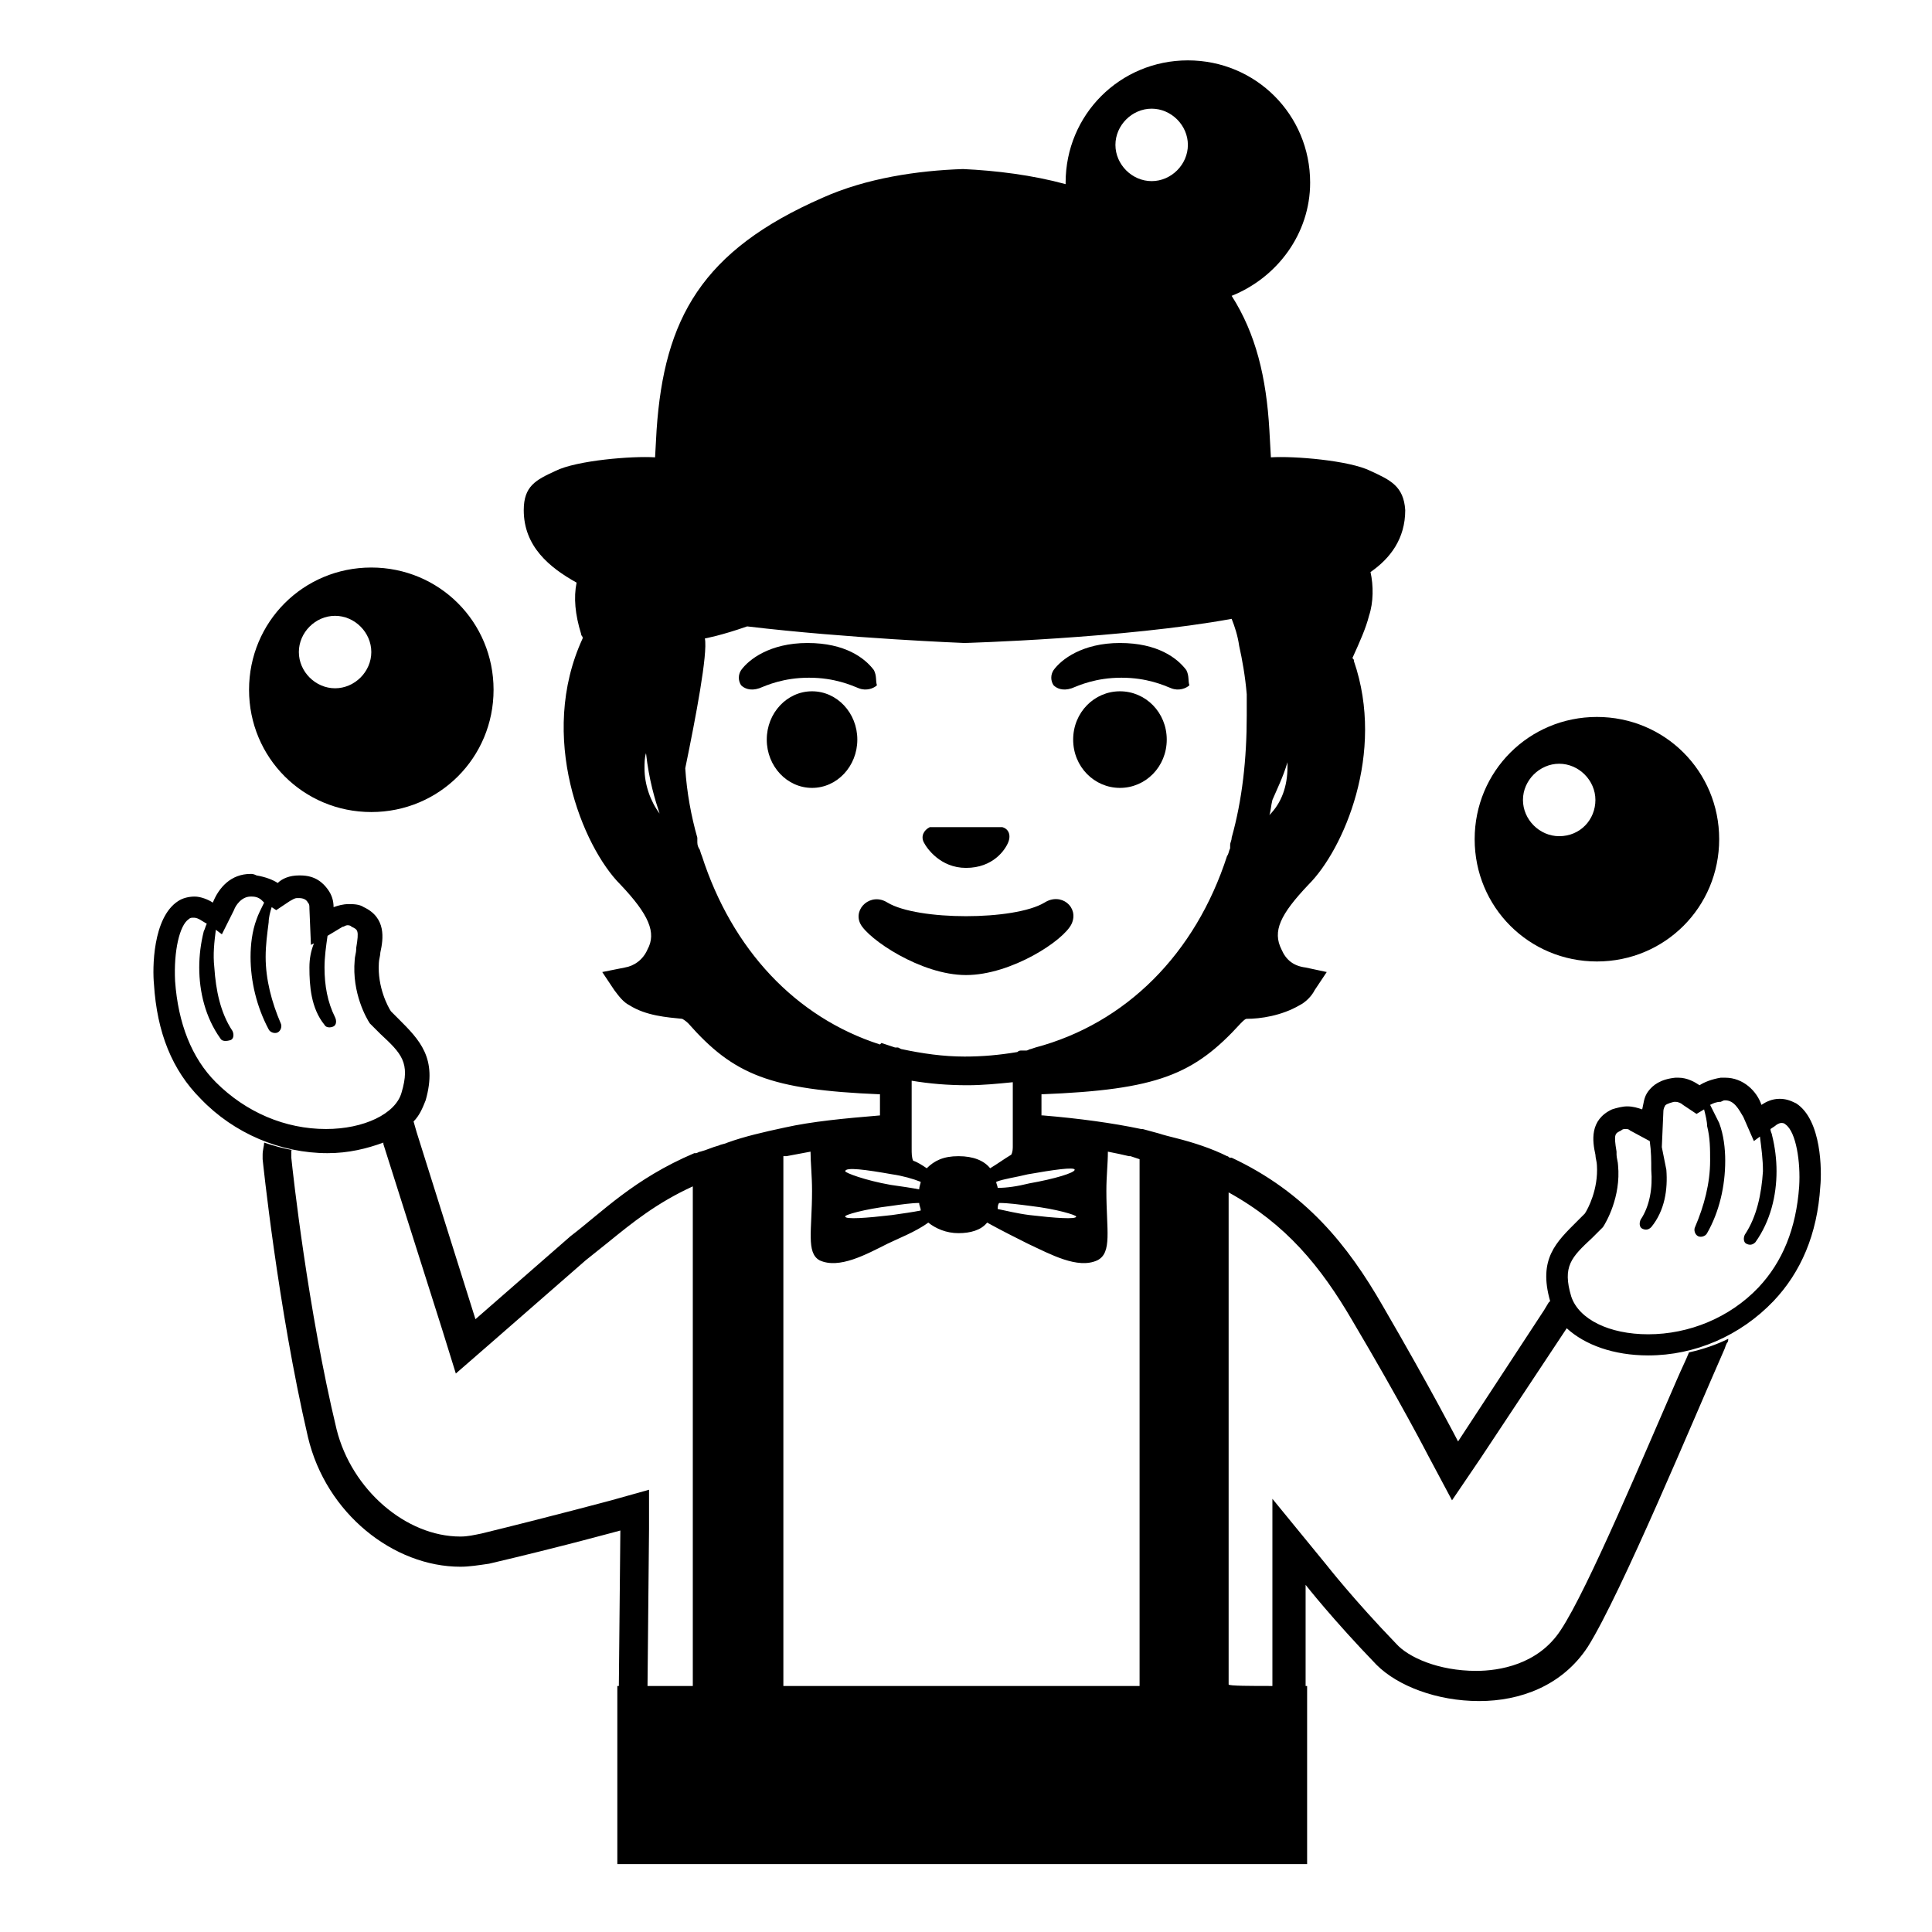 <?xml version="1.0" encoding="utf-8"?>
<!-- Generator: Adobe Illustrator 25.0.0, SVG Export Plug-In . SVG Version: 6.00 Build 0)  -->
<svg version="1.1" id="Layer_1" xmlns="http://www.w3.org/2000/svg" xmlns:xlink="http://www.w3.org/1999/xlink" x="0px" y="0px"
	 viewBox="0 0 128 128" style="enable-background:new 0 0 128 128;" xml:space="preserve">
<g>
	<path d="M119,73.1c-0.4-0.2-0.7-0.3-1.1-0.3c-0.5,0-0.9,0.2-1.2,0.4c-0.3-0.9-1.2-1.8-2.4-1.8H114c-0.6,0.1-1.1,0.3-1.4,0.5
		c-0.3-0.2-0.8-0.5-1.4-0.5H111c-1,0.1-1.5,0.5-1.8,0.9c-0.3,0.4-0.3,0.8-0.4,1.2c-0.3-0.1-0.6-0.2-1-0.2c-0.3,0-0.7,0.1-1,0.2
		c-1.5,0.7-1.3,2.1-1.1,3c0,0.2,0.1,0.5,0.1,0.7c0.1,1.6-0.6,2.9-0.8,3.2c-0.2,0.2-0.3,0.3-0.5,0.5c-1.4,1.4-2.6,2.5-1.8,5.3
		c0,0-0.1,0.1-0.1,0.1l-0.3,0.5l-5.7,8.7c0,0-1.8-3.5-5-9c-2.3-4-5.1-7.5-10-9.8h-0.1c-0.1,0-0.1-0.1-0.2-0.1
		c-1-0.5-2.2-0.9-3.4-1.2c-0.4-0.1-0.8-0.2-1.1-0.3l-1.1-0.3c0,0,0,0-0.1,0c-1.9-0.4-4.1-0.7-6.5-0.9H69v-1.4
		c7.7-0.3,10.1-1.3,13.2-4.7c0.2-0.2,0.3-0.3,0.4-0.3c0.9,0,2.3-0.2,3.5-0.9c0.4-0.2,0.8-0.6,1-1l0.8-1.2l-1.4-0.3
		c-0.8-0.1-1.3-0.5-1.6-1.2c-0.6-1.2-0.1-2.3,1.8-4.3c2.3-2.3,5.1-8.7,3-14.8c0-0.1,0-0.1-0.1-0.2c0.5-1.1,0.9-2,1.1-2.8
		c0.3-0.9,0.3-2,0.1-2.9c1.3-0.9,2.3-2.2,2.3-4.1c-0.1-1.6-1-2-2.3-2.6c-1.4-0.7-5.1-1-6.6-0.9l-0.1-1.8c-0.2-3.5-0.9-6.4-2.5-8.9
		c3-1.2,5.2-4.1,5.2-7.5c0-4.5-3.6-8.1-8.1-8.1s-8.1,3.6-8.1,8.1c0,0,0,0.1,0,0.1c-2.2-0.6-4.6-0.9-6.8-1c-3,0.1-6.4,0.6-9.3,1.9
		c-8,3.5-10.5,8-11,15.4l-0.1,1.8c-1.5-0.1-5.2,0.2-6.6,0.9c-1.3,0.6-2.1,1-2.1,2.6c0,2.4,1.7,3.8,3.5,4.8c-0.2,1-0.1,2.1,0.3,3.4
		c0,0.1,0.1,0.2,0.1,0.2c0,0,0,0,0,0.1c0,0,0,0,0,0c-3,6.5,0,13.8,2.5,16.3c1.9,2,2.4,3.2,1.8,4.3c-0.3,0.7-0.9,1.1-1.5,1.2
		l-1.5,0.3l0.8,1.2c0.3,0.4,0.6,0.8,1,1c1.1,0.7,2.5,0.8,3.5,0.9c0,0,0.2,0.1,0.4,0.3c3,3.4,5.4,4.4,12.7,4.7v1.4
		c-2.4,0.2-4.5,0.4-6.3,0.8c-1.4,0.3-2.7,0.6-3.8,1c-0.2,0.1-0.4,0.1-0.6,0.2c-0.4,0.1-0.8,0.3-1.2,0.4c-0.1,0-0.2,0.1-0.3,0.1H46
		c-4,1.7-6.1,3.9-8.2,5.5l-6.3,5.5L27.6,75l-0.2-0.7c0.4-0.4,0.6-0.9,0.8-1.4c0.8-2.8-0.4-4-1.8-5.4c-0.2-0.2-0.3-0.3-0.5-0.5
		c-0.2-0.3-0.9-1.6-0.8-3.2c0-0.2,0.1-0.5,0.1-0.7c0.2-0.9,0.4-2.3-1.1-3c-0.3-0.2-0.7-0.2-1-0.2c-0.4,0-0.7,0.1-1,0.2
		c0-0.4-0.1-0.8-0.4-1.2c-0.3-0.4-0.8-0.9-1.8-0.9h-0.1c-0.6,0-1.1,0.2-1.4,0.5c-0.3-0.2-0.8-0.4-1.4-0.5c-0.2-0.1-0.3-0.1-0.4-0.1
		c-1.3,0-2.1,0.9-2.5,1.9c-0.3-0.2-0.8-0.4-1.2-0.4c-0.4,0-0.8,0.1-1.1,0.3c-1.7,1.1-1.7,4.5-1.6,5.5c0.2,3.2,1.2,5.7,3.1,7.6
		c2.2,2.3,5.3,3.6,8.4,3.6c1.4,0,2.6-0.3,3.7-0.7l0,0.1l3.9,12.3l0.9,2.9l2.3-2l6.3-5.5c0.5-0.4,1-0.8,1.5-1.2
		c1.6-1.3,3.2-2.6,5.6-3.7v33.1h-3l0.1-10.4v-2.6l-2.5,0.7c0,0-4.1,1.1-8.6,2.2c-0.5,0.1-0.9,0.2-1.4,0.2c-3.6,0-7.2-3.1-8.2-7.1
		c-1.9-7.9-2.9-17-3-18c0,0,0,0,0-0.1v-0.2c0-0.1,0-0.1,0-0.2c0,0,0,0,0.1,0c-0.6-0.1-1.3-0.3-1.9-0.5c0,0.2-0.1,0.5-0.1,0.8v0.3
		c0,0,1,9.8,3,18.4c1.2,5.1,5.7,8.6,10.1,8.6c0.6,0,1.2-0.1,1.9-0.2c4.7-1.1,8.7-2.2,8.7-2.2L41,111.7h-0.1v11.8h45.7v-11.8
		c0,0,0,0-0.1,0V105c0,0,1.8,2.3,4.7,5.3c1.4,1.4,4,2.4,6.8,2.4c2.7,0,5.5-1,7.2-3.6c2.2-3.5,7.1-15.3,9-19.6
		c0.1-0.2,0.1-0.3,0.2-0.5c0.1-0.1,0.1-0.2,0.1-0.3c-0.8,0.4-1.7,0.7-2.6,0.9c-0.2,0.5-0.5,1.1-0.8,1.8c-2.1,4.8-5.9,13.9-7.7,16.6
		c-1.5,2.3-4.1,2.7-5.6,2.7c-2.5,0-4.5-0.9-5.3-1.8c-2.8-2.9-4.6-5.2-4.6-5.2l-3.6-4.4v12.4c-1.4,0-2.9,0-2.9-0.1V79
		c3.8,2.1,6.1,4.9,8.2,8.5c3.2,5.4,5,8.9,5,8.9l1.6,3l1.9-2.8l5.7-8.6c1.2,1.1,3.1,1.8,5.4,1.8c3.1,0,6.1-1.3,8.3-3.6
		c1.8-1.9,2.9-4.4,3.1-7.6C120.7,77.6,120.7,74.2,119,73.1z M21.6,74.8c-2.7,0-5.3-1.1-7.3-3.1c-1.6-1.6-2.5-3.9-2.7-6.7
		c-0.1-2,0.3-3.7,0.9-4.1c0.1-0.1,0.2-0.1,0.3-0.1c0.1,0,0.2,0,0.4,0.1l0.5,0.3c-0.1,0.2-0.1,0.3-0.2,0.5c-0.2,0.8-0.3,1.6-0.3,2.4
		c0,1.6,0.4,3.3,1.4,4.7c0.1,0.2,0.4,0.2,0.7,0.1c0.2-0.1,0.2-0.4,0.1-0.6c-0.8-1.2-1.1-2.7-1.2-4.2c-0.1-0.9,0-1.7,0.1-2.5l0.4,0.3
		l0.8-1.6c0.1-0.3,0.5-0.9,1.1-0.9h0.1c0.4,0,0.6,0.2,0.7,0.3l0.1,0.1c-0.2,0.4-0.4,0.8-0.5,1.1c-0.3,0.8-0.4,1.7-0.4,2.5
		c0,1.6,0.4,3.3,1.2,4.8c0.1,0.2,0.4,0.3,0.6,0.2c0.2-0.1,0.3-0.4,0.2-0.6c-0.6-1.4-1-2.9-1-4.4c0-0.8,0.1-1.5,0.2-2.3
		c0-0.3,0.1-0.7,0.2-1l0.3,0.2l0.9-0.6c0.2-0.1,0.3-0.2,0.5-0.2h0.1c0.3,0,0.5,0.1,0.6,0.3c0.1,0.1,0.1,0.2,0.1,0.4l0.1,2.4l0.2-0.1
		c-0.2,0.5-0.3,1-0.3,1.6c0,1.2,0.1,2.7,1,3.8c0.1,0.2,0.4,0.2,0.6,0.1c0.2-0.1,0.2-0.4,0.1-0.6c-0.5-1-0.7-2.1-0.7-3.3
		c0-0.7,0.1-1.4,0.2-2.1l1-0.6c0.1,0,0.2-0.1,0.3-0.1s0.2,0,0.3,0.1c0.4,0.2,0.5,0.2,0.3,1.4v0.1c0,0.2-0.1,0.5-0.1,0.7
		c-0.2,2.2,0.8,3.9,1,4.2l0.1,0.1l0.1,0.1c0.1,0.1,0.2,0.2,0.3,0.3l0.2,0.2c1.4,1.3,2,1.9,1.4,3.9C26.2,73.8,24.1,74.8,21.6,74.8z
		 M45.4,50.9c0.7-3.4,1.5-7.6,1.3-8.6c0,0,1.1-0.2,2.8-0.8c6.7,0.8,14.4,1.1,14.4,1.1s10.6-0.3,17.7-1.6c0.2,0.5,0.4,1.1,0.5,1.8
		c0.2,0.9,0.4,2,0.5,3.2v1.4c0,2.9-0.3,5.6-1,8.1c0,0.2-0.1,0.3-0.1,0.5v0.2c-0.1,0.2-0.1,0.4-0.2,0.5c-2.1,6.5-6.7,11.1-12.7,12.7
		l-0.3,0.1c-0.1,0-0.2,0.1-0.3,0.1h-0.3c-0.1,0-0.2,0-0.3,0.1c-1.2,0.2-2.3,0.3-3.5,0.3c-1.4,0-2.8-0.2-4.2-0.5l-0.2-0.1h-0.2
		l-0.9-0.3l-0.1,0.1c-5.6-1.8-9.8-6.3-11.8-12.5c-0.1-0.2-0.1-0.4-0.2-0.5c-0.1-0.2-0.1-0.3-0.1-0.5v-0.2
		C45.8,54.1,45.5,52.5,45.4,50.9z M60.4,71.6c1.2,0.2,2.4,0.3,3.7,0.3c1,0,2-0.1,3-0.2v4.2c0,0.2,0,0.4-0.1,0.6
		c-0.5,0.3-0.9,0.6-1.4,0.9c-0.4-0.5-1.1-0.8-2.1-0.8c-1,0-1.6,0.3-2.1,0.8c-0.3-0.2-0.6-0.4-0.9-0.5c-0.1-0.2-0.1-0.5-0.1-0.8V71.6
		z M66.2,79.7c0.6,0,1.3,0.1,2.1,0.2c1.7,0.2,3,0.6,3,0.7c0,0.2-1.4,0.1-3.1-0.1c-0.8-0.1-1.6-0.3-2.1-0.4
		C66.1,80,66.1,79.8,66.2,79.7z M71.2,77.5c0,0.2-1.3,0.6-3,0.9c-0.8,0.2-1.5,0.3-2.1,0.3c0-0.1-0.1-0.3-0.1-0.4
		c0.5-0.2,1.3-0.3,2.1-0.5C69.8,77.5,71.2,77.3,71.2,77.5z M84.1,54c0.1-0.3,0.1-0.6,0.2-1c0.3-0.7,0.7-1.5,1-2.5c0,0.1,0,0.2,0,0.3
		C85.3,52.1,84.9,53.2,84.1,54z M76.3,7.2c1.3,0,2.4,1.1,2.4,2.4c0,1.3-1.1,2.4-2.4,2.4s-2.4-1.1-2.4-2.4C73.9,8.3,75,7.2,76.3,7.2z
		 M43.4,30.4C43.4,30.4,43.4,30.4,43.4,30.4C43.4,30.4,43.4,30.4,43.4,30.4L43.4,30.4z M42.7,50.9c0-0.3,0-0.7,0.1-1
		c0.2,1.8,0.6,3.1,0.9,4C43.1,53.1,42.7,52,42.7,50.9z M59.1,77.8c0.7,0.1,1.4,0.3,1.9,0.5c0,0.1-0.1,0.3-0.1,0.5
		c-0.5-0.1-1.2-0.2-1.9-0.3c-1.7-0.3-3-0.8-3-0.9C56,77.3,57.4,77.5,59.1,77.8z M59,79.9c0.7-0.1,1.4-0.2,1.9-0.2
		c0,0.2,0.1,0.3,0.1,0.5c-0.5,0.1-1.2,0.2-1.9,0.3c-1.7,0.2-3.1,0.3-3.1,0.1C55.9,80.5,57.3,80.1,59,79.9z M52.1,76.6
		c0.5-0.1,1.1-0.2,1.6-0.3c0,0.7,0.1,1.6,0.1,2.6c0,2.6-0.4,4.1,0.5,4.6c1.3,0.6,3.1-0.4,4.5-1.1c0.6-0.3,1.9-0.8,2.7-1.4
		c0.5,0.4,1.2,0.7,2,0.7c0.8,0,1.5-0.2,1.9-0.7c0.9,0.5,2.1,1.1,2.7,1.4c1.5,0.7,3.3,1.7,4.6,1.1c1-0.5,0.6-2,0.6-4.6
		c0-1,0.1-1.8,0.1-2.6c0.5,0.1,1,0.2,1.4,0.3h0.1l0.6,0.2v34.9H51.9V76.6C52,76.6,52,76.6,52.1,76.6z M119.2,78.6
		c-0.2,2.8-1.1,5-2.7,6.7c-1.9,2-4.6,3.1-7.3,3.1c-2.6,0-4.6-1-5.1-2.5c-0.6-2,0-2.6,1.4-3.9l0.2-0.2c0.1-0.1,0.2-0.2,0.3-0.3
		l0.1-0.1l0.1-0.1c0.2-0.3,1.2-2,1-4.1c0-0.2-0.1-0.5-0.1-0.7v-0.2c-0.2-1.2-0.1-1.2,0.3-1.4c0.1-0.1,0.2-0.1,0.3-0.1s0.2,0,0.3,0.1
		l1.3,0.7c0.1,0.7,0.1,1.3,0.1,1.9c0.1,1.2-0.1,2.4-0.7,3.3c-0.1,0.2-0.1,0.5,0.1,0.6c0.2,0.1,0.4,0.1,0.6-0.1
		c0.9-1.1,1.1-2.5,1-3.8c-0.1-0.5-0.2-1-0.3-1.5l0.1-2.3c0-0.3,0.1-0.4,0.1-0.4c0-0.1,0.2-0.2,0.6-0.3h0.1c0.2,0,0.4,0.1,0.5,0.2
		l0.9,0.6l0.5-0.3c0.1,0.4,0.2,0.8,0.2,1.1c0.2,0.8,0.2,1.5,0.2,2.3c0,1.5-0.4,3-1,4.4c-0.1,0.2,0,0.5,0.2,0.6
		c0.2,0.1,0.5,0,0.6-0.2c0.8-1.4,1.2-3.1,1.2-4.8c0-0.8-0.1-1.7-0.4-2.5c-0.2-0.4-0.4-0.8-0.6-1.2c0.2-0.1,0.4-0.2,0.7-0.2
		c0.2-0.1,0.2-0.1,0.3-0.1c0.6,0,0.9,0.6,1.2,1.1l0.7,1.6l0.4-0.3c0.1,0.8,0.2,1.5,0.2,2.3c-0.1,1.5-0.4,3-1.2,4.2
		c-0.1,0.2-0.1,0.5,0.1,0.6c0.2,0.1,0.4,0.1,0.6-0.1c1-1.4,1.4-3.1,1.4-4.7c0-0.8-0.1-1.6-0.3-2.4c0-0.1-0.1-0.2-0.1-0.4l0.3-0.2
		c0.1-0.1,0.3-0.2,0.4-0.2s0.2,0,0.3,0.1C119,75,119.3,77,119.2,78.6z"/>
	<path d="M50.3,45.6c0.5-0.2,1.6-0.7,3.3-0.7c1.7,0,2.8,0.5,3.3,0.7c0.5,0.2,1,0,1.2-0.2c-0.1-0.3,0-0.6-0.2-1
		c-0.6-0.8-1.9-1.8-4.4-1.8s-3.9,1.1-4.4,1.8c-0.2,0.3-0.2,0.7,0,1C49.3,45.6,49.7,45.8,50.3,45.6z"/>
	<path d="M71,45.6c0.5-0.2,1.6-0.7,3.3-0.7s2.8,0.5,3.3,0.7c0.5,0.2,1,0,1.2-0.2c-0.1-0.3,0-0.6-0.2-1c-0.6-0.8-1.9-1.8-4.4-1.8
		s-3.9,1.1-4.4,1.8c-0.2,0.3-0.2,0.7,0,1C70,45.6,70.4,45.8,71,45.6z"/>
	<ellipse cx="53.8" cy="49" rx="3" ry="3.2"/>
	<path d="M74.2,45.8c-1.7,0-3.1,1.4-3.1,3.2c0,1.8,1.4,3.2,3.1,3.2s3.1-1.4,3.1-3.2C77.3,47.2,75.9,45.8,74.2,45.8z"/>
	<path d="M64,57.5c1.8,0,2.6-1.2,2.8-1.7s0-0.9-0.4-1c-0.1,0-0.1,0-0.2,0h-4.4c-0.1,0-0.1,0-0.2,0c-0.4,0.2-0.6,0.6-0.4,1
		C61.4,56.2,62.3,57.5,64,57.5z"/>
	<path d="M57,61.2c0.5,1,4,3.4,7,3.4s6.5-2.3,7-3.4s-0.7-2.1-1.8-1.4c-2,1.2-8.4,1.2-10.4,0C57.7,59.1,56.5,60.2,57,61.2z"/>
	<path d="M24.6,53.8c4.5,0,8.1-3.6,8.1-8.1s-3.6-8.1-8.1-8.1s-8.1,3.6-8.1,8.1S20.1,53.8,24.6,53.8z M22.2,40.8
		c1.3,0,2.4,1.1,2.4,2.4s-1.1,2.4-2.4,2.4s-2.4-1.1-2.4-2.4S20.9,40.8,22.2,40.8z"/>
	<path d="M105.8,63.7c4.5,0,8.1-3.6,8.1-8.1s-3.6-8.1-8.1-8.1s-8.1,3.6-8.1,8.1S101.3,63.7,105.8,63.7z M103.3,50.6
		c1.3,0,2.4,1.1,2.4,2.4s-1,2.4-2.4,2.4c-1.3,0-2.4-1.1-2.4-2.4S102,50.6,103.3,50.6z"/>
</g>
</svg>
